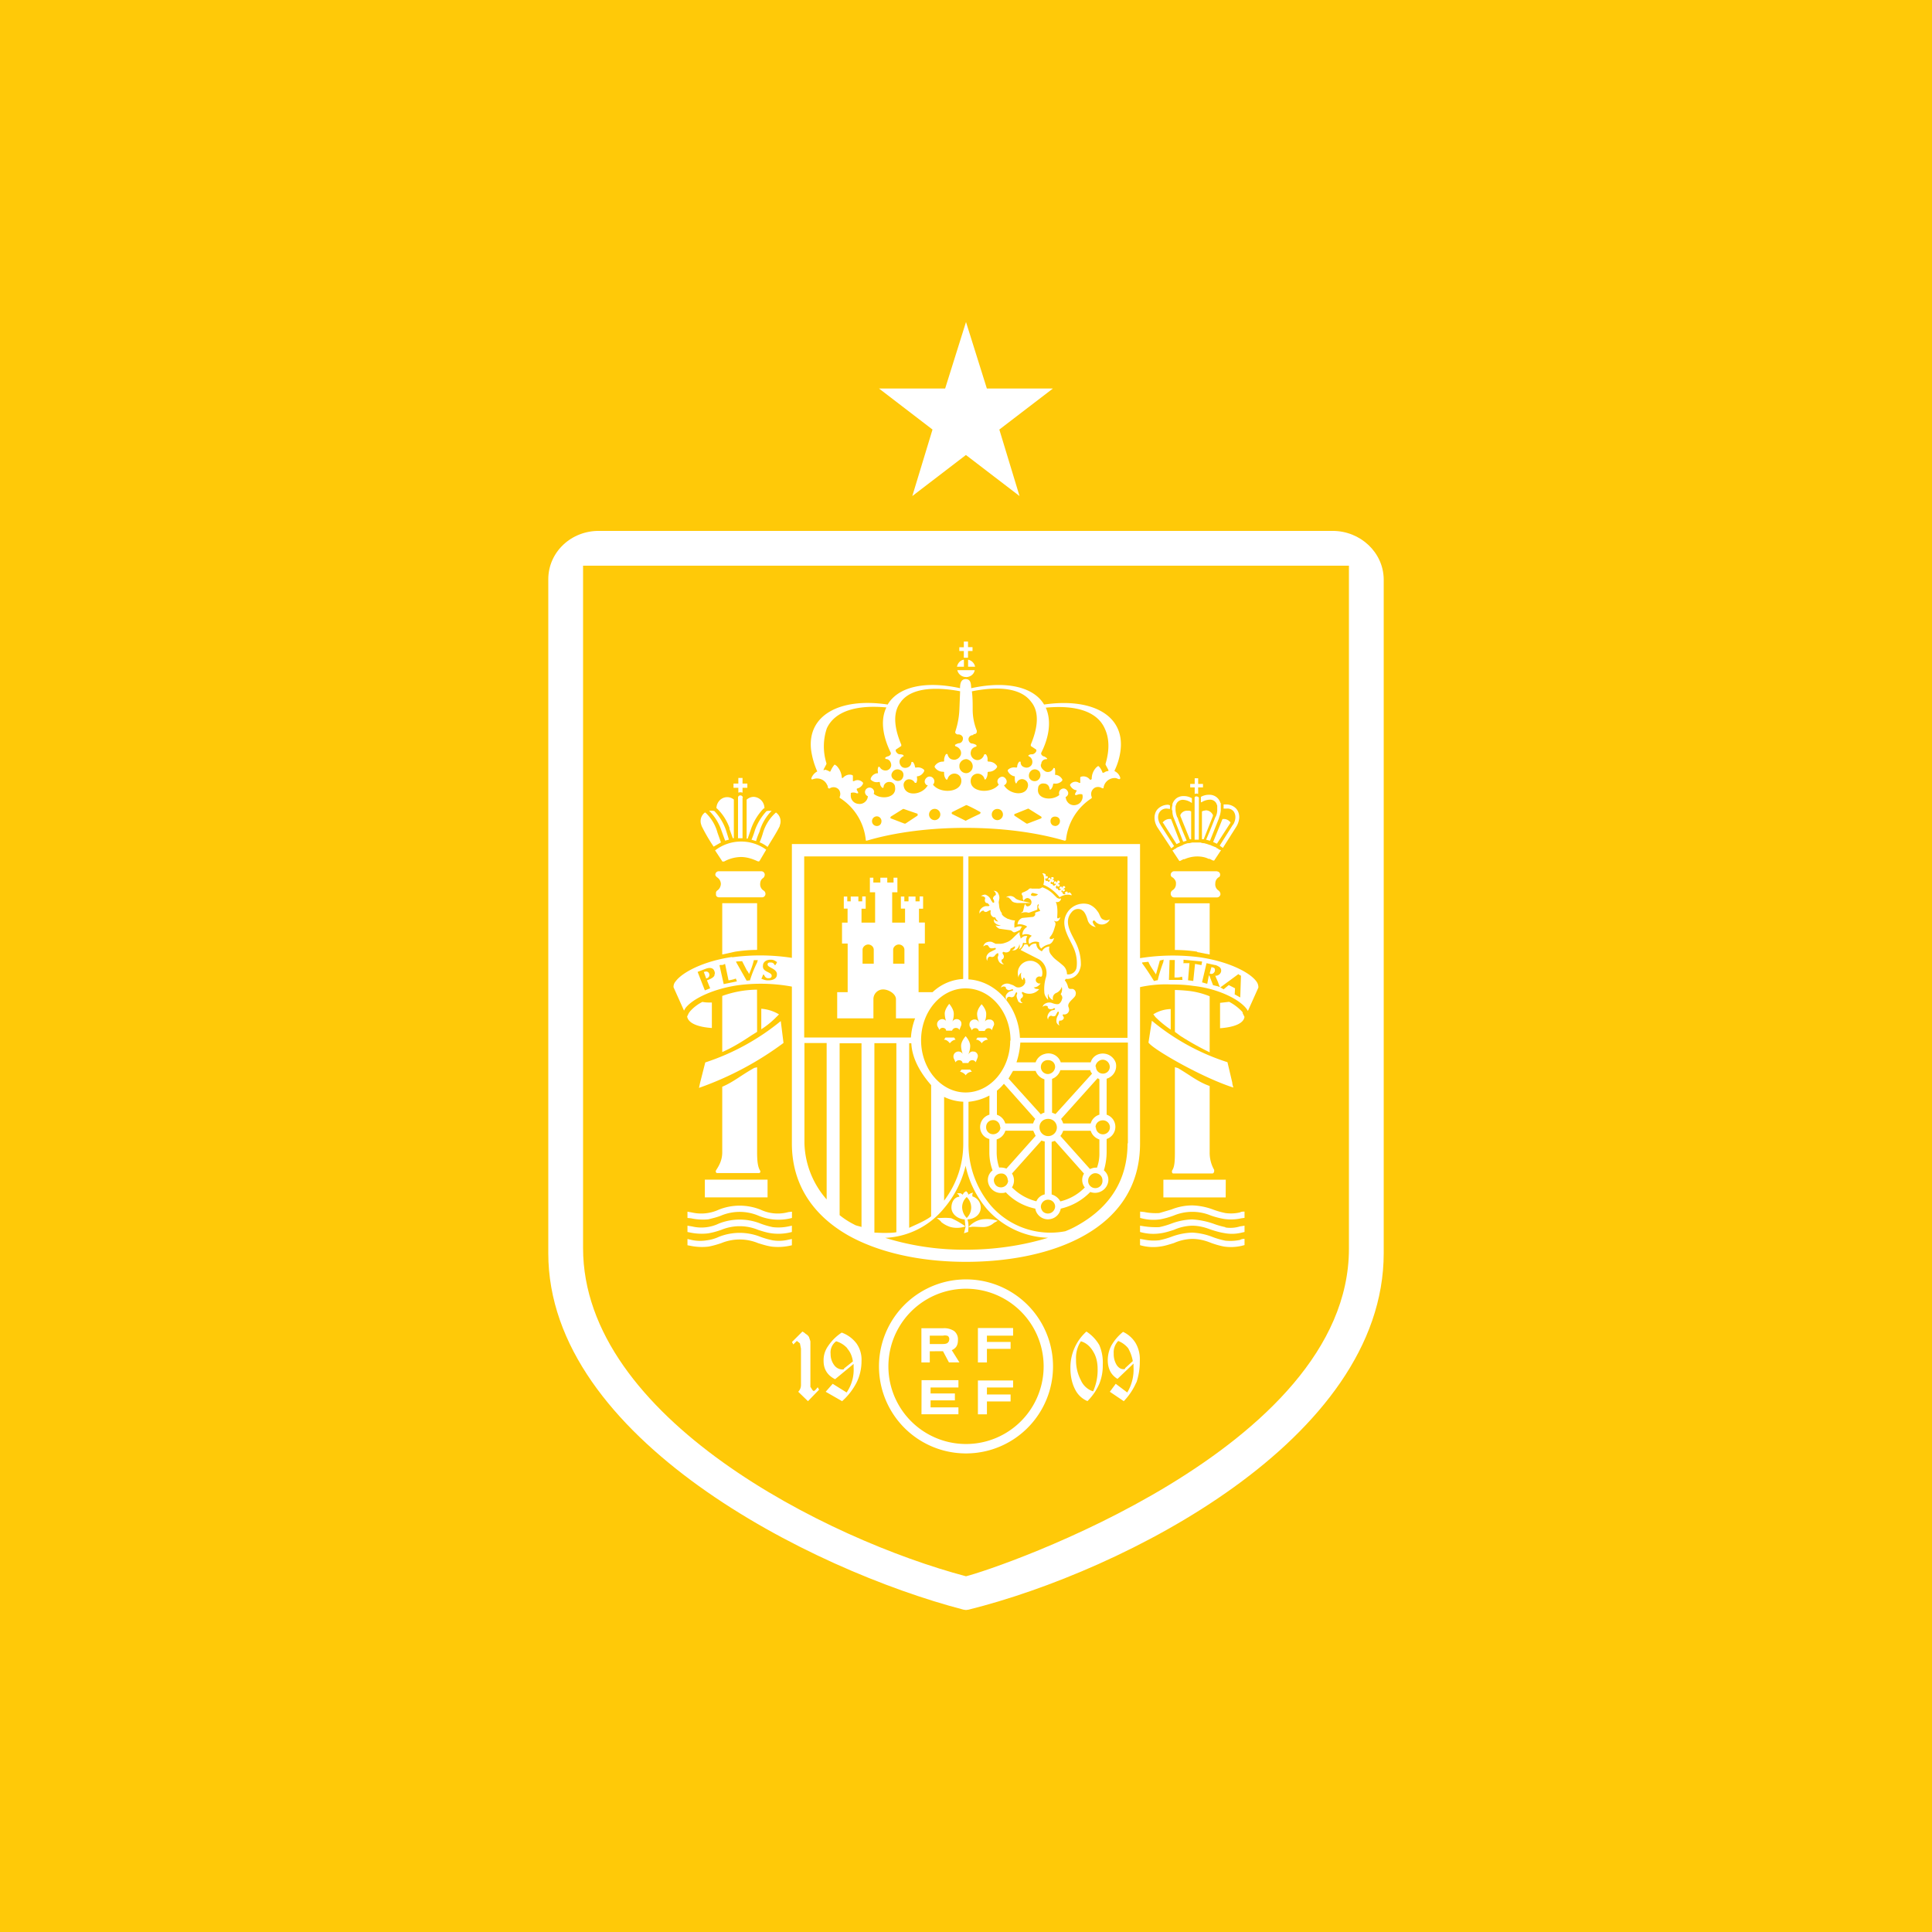 <svg xmlns="http://www.w3.org/2000/svg" width="24" height="24" fill="none" viewBox="0 0 24 24">
    <rect x="0" y="0" width="24" height="24" fill="#333333" stroke="none"/>
    <g clip-path="url(#SNFT__a)">
        <path fill="#FFC908" d="M24 0H0v24h24z"/>
        <path fill="#fff" d="m12 20-.03-.004c-1.894-.493-5.159-2.128-5.159-4.428V7.196c0-.338.285-.606.636-.601h9.107c.346 0 .631.268.635.6v8.372c0 2.323-3.243 3.953-5.158 4.429zM7.243 7.027v8.476c0 2.11 3.04 3.624 4.757 4.078.39-.096 4.757-1.575 4.757-4.07V7.027zm3.676-2.201h.822L12 4l.259.826h.821l-.666.51.251.826-.666-.51-.666.51.251-.826z"/>
        <path fill="#fff" d="m10.037 17.406.138-.143-.017-.03-.022.026-.013.013-.013.008c-.004 0-.017-.008-.026-.026l-.008-.013-.009-.013v-.566l-.017-.052a.1.1 0 0 0-.04-.039l-.02-.017-.022-.013-.13.13.017.03.043-.043.013.008.026.022.013.065v.45a.12.12 0 0 1-.034.086zm.605-.234a.6.6 0 0 0 .06-.264.35.35 0 0 0-.06-.216.4.4 0 0 0-.186-.138.6.6 0 0 0-.173.173.3.3 0 0 0-.052.181c0 .1.048.178.143.225l.23-.19v.043a.5.5 0 0 1-.087.312l-.173-.108-.087.099.204.117a.8.8 0 0 0 .181-.234m-.117-.42c.04.044.061.1.07.16l-.109.087q-.002.013-.017.013h-.013a.13.13 0 0 1-.095-.056.23.23 0 0 1-.043-.138.17.17 0 0 1 .069-.156q.08.023.138.086zm3.131.438a.6.6 0 0 0 .043-.238.55.55 0 0 0-.043-.243.5.5 0 0 0-.16-.168.6.6 0 0 0-.199.454c0 .095.018.186.056.26a.3.3 0 0 0 .156.15.7.7 0 0 0 .147-.215m-.078-.403c.04.06.057.139.057.217a.64.64 0 0 1-.056.28.25.25 0 0 1-.152-.138.53.53 0 0 1-.06-.26.37.37 0 0 1 .06-.224q.092.026.152.125m.537.39a.8.8 0 0 0 .043-.269.4.4 0 0 0-.052-.224.36.36 0 0 0-.156-.139.6.6 0 0 0-.147.173.4.4 0 0 0-.043.182q.002.157.121.229l.199-.19v.043a.55.55 0 0 1-.078.316l-.143-.108-.073.099.173.117a.8.8 0 0 0 .156-.234zm-.104-.433a.5.5 0 0 1 .06.164l-.095.087c0 .009-.004.009-.008.013h-.018c-.034 0-.064-.026-.082-.056a.26.26 0 0 1-.034-.139.2.2 0 0 1 .056-.155.3.3 0 0 1 .12.086m-.93.23a1.081 1.081 0 1 1-2.162 0 1.081 1.081 0 0 1 2.162 0m-1.08-.965A.964.964 0 1 0 12 17.938a.964.964 0 0 0 0-1.929"/>
        <path fill="#fff" d="M11.55 16.786v.139h-.104V16.5h.268a.22.22 0 0 1 .139.035.13.13 0 0 1 .047.108c0 .03-.004.06-.021.086a.13.13 0 0 1-.056.043l.095.152h-.13l-.074-.139zm.164-.194h-.164v.104h.156c.021 0 .043 0 .065-.013l.016-.02.005-.023a.05.05 0 0 0-.017-.044.1.1 0 0 0-.06-.004m.433.333v-.428h.437v.095h-.325v.078h.294v.086h-.294v.169zm0 .644v-.42h.437v.087h-.325v.087h.294v.086h-.294v.16zm-.7-.424h.458v.091h-.346v.074h.302v.086h-.302v.087h.346v.086h-.459zm.747-1.997a.3.3 0 0 0-.164.095v-.018a.3.3 0 0 0-.013-.077c.095-.005.165-.065.165-.147a.144.144 0 0 0-.104-.139v-.026l.008-.021-.026.008a.1.1 0 0 0-.03.018l-.009-.022a.1.1 0 0 0-.021-.022l-.026.018-.017.026a.1.1 0 0 0-.026-.018h-.044l.022.022.009.021c-.07.005-.1.074-.1.135 0 .077.074.142.165.147l.008.077v.009a1 1 0 0 0-.173-.1c-.069-.012-.151 0-.181-.004.017.018.043.03.056.052q.05.04.112.06a.32.32 0 0 0 .19-.008l-.021.086.052-.017.004-.06h.03c.013-.009.087 0 .156 0a.2.2 0 0 0 .13-.052l.047-.026a.45.45 0 0 0-.199-.017M11.952 15a.17.17 0 0 1 .057-.13.18.18 0 0 1 0 .26.2.2 0 0 1-.057-.13m.19-2.11-.017.025c.026 0 .052.018.07.043h.004v-.004a.1.1 0 0 1 .073-.039l-.021-.026zm-.436-.23c-.035 0-.065.03-.065.06 0 .014 0 .022.008.035l.022.04c.005-.018.022-.027.04-.027.02 0 .042.013.042.035h.074a.05.05 0 0 1 .047-.034q.032 0 .044.025l.017-.043a.07.07 0 0 0 .005-.054.06.06 0 0 0-.057-.037.06.06 0 0 0-.056.039.25.25 0 0 0 .021-.108c0-.056-.056-.121-.056-.121s-.056.065-.056.12a.3.3 0 0 0 .022.109c0-.022-.03-.039-.052-.039m.367.139q.012-.027.044-.027.034.001.043.035h.073a.05.05 0 0 1 .044-.034c.021 0 .039.008.043.026l.017-.044a.1.1 0 0 0 .013-.034l-.005-.024a.06.06 0 0 0-.036-.031l-.024-.002q-.038.001-.056.035v.004a.25.25 0 0 0 .022-.108c0-.06-.057-.12-.057-.12s-.056.06-.056.12c0 .04.013.07.022.104v.004c-.009-.034-.048-.047-.078-.034a.06.06 0 0 0-.039.056c0 .013 0 .021.009.034zm-.112.298a.06.06 0 0 0-.078-.03.06.06 0 0 0-.039.056c0 .008 0 .021.009.034l.017.04a.05.05 0 0 1 .043-.027c.022 0 .044.013.044.035h.073a.05.05 0 0 1 .048-.035c.017 0 .034.009.043.026l.017-.043a.1.1 0 0 0 .009-.03q.001-.013-.004-.025a.06.06 0 0 0-.036-.034l-.025-.002c-.022 0-.043.018-.056.04a.25.25 0 0 0 .026-.109c0-.06-.056-.121-.056-.121s-.057.06-.057.121a.3.3 0 0 0 .022.104m-.017.19-.018.026a.12.12 0 0 1 .07.043H12v-.004a.1.1 0 0 1 .073-.039l-.021-.026zm-.074-.372-.017-.026h-.108l-.018.026c.026 0 .052.018.07.043l.008-.004a.1.1 0 0 1 .065-.039m1.09-1.924c.078.03.147.086.203.155.035-.025.1-.043.143-.025h.004c.009-.005-.013-.035-.026-.035h-.004l-.017.013v-.017c-.005-.009-.018-.009-.026 0 0 0-.01.004-.01.013l.014.013h-.004c-.01 0-.026.004-.03-.005-.005 0-.01-.008-.005-.017l-.013-.004c-.009-.009 0-.018.004-.026h.005v.013a.02.02 0 0 0 .03-.009v-.013h-.017v-.004l.017-.013h.004c0-.009 0-.022-.013-.022h-.013l-.013.022-.004-.013c-.009-.009-.022 0-.026.008v.018h.017v.004c-.008.009-.017.017-.03.009-.009 0-.009-.013-.009-.018h-.017c-.017-.017 0-.03 0-.038h.005l.008.008v.005c.013 0 .026 0 .026-.013v-.013h-.004l-.018-.005.022-.017q.006-.02-.013-.026h-.013v.004l-.008.022-.01-.013v-.004c-.012 0-.025 0-.025.017v.013h.022v.009c-.01.008-.022.021-.03.013-.01-.005-.01-.013-.01-.018h-.017c-.013-.008-.008-.022 0-.03v-.004l.009.012c.013 0 .022 0 .026-.017l-.004-.013h-.018l.013-.013h.005c0-.008 0-.017-.01-.021h-.02v.026h-.01l-.004-.013v-.005h-.008l-.008.004-.006.006-.004.008v.008h.022v.009c-.004.009-.009.017-.022.013l-.004-.009h-.021c-.01-.004-.01-.021-.01-.03H13c.013 0 .017-.013.017-.022l-.009-.008h-.004l-.013.004v-.017c0-.018-.039-.026-.043-.018.03.026.026.096.013.139m-.117.951a.156.156 0 0 0-.194.1.16.16 0 0 0 .004.103q-.002-.02.008-.034a.1.1 0 0 1 .026-.03q-.008.024-.004.043c0 .021.009.043.022.052l.004-.026.009-.005.008.005.009.026v.03a.1.1 0 0 1-.017.03.09.09 0 0 1-.095.026l-.022-.013c-.017-.013-.039-.017-.06-.026a.1.1 0 0 0-.074.005.1.1 0 0 0-.023.017.1.1 0 0 0-.012.026.05.05 0 0 1 .024-.015.05.05 0 0 1 .028.002c.009 0 .009.008.009.013.004.017.026.03.043.03l.039-.013.009.005q.004.012-.005.012l-.034.01a.1.1 0 0 0-.052.055.1.1 0 0 0 .008.056c0-.017.01-.038.026-.043h.018q.013.007.027.005a.05.05 0 0 0 .025-.013l.021-.044.009-.004q.007 0 .008.013l-.008.026c0 .026.013.052.021.073.013.018.035.022.057.022a.05.05 0 0 1-.03-.043l.008-.017a.035.035 0 0 0 .022-.044l-.009-.013-.004-.013.004-.008h.009a.16.16 0 0 0 .203-.035l-.035-.004c-.013 0-.021-.009-.034-.018a.1.1 0 0 0 .086-.051.04.04 0 0 1-.033-.002l-.014-.01a.04.04 0 0 1-.012-.031q0-.01.004-.017l.01-.014.015-.008a.04.04 0 0 1 .03 0c.005 0 .013 0 .018-.01a.15.15 0 0 0-.1-.18m-.281-.757q.016.02.043.026l.026.005h.173c-.052-.013-.112-.022-.16-.04a.1.1 0 0 1-.034-.02.086.086 0 0 0-.113-.01h.026c.017.01.026.022.043.04z"/>
        <path fill="#fff" d="M12.705 11.156c0 .009.004.026.012.035.01-.026.04-.044.065-.03a.05.05 0 0 1 .03.058.05.05 0 0 1-.051.04.03.03 0 0 1-.022-.034l-.013.022-.017.07c-.005.016-.017.012-.026.025.073-.022.086 0 .1-.004l.095-.035c.004 0 .012-.013.008-.017v-.035l.009-.017h.008v.013q-.012.02 0 .034l.005.009.013.022v.004l-.052.017c-.009.005-.013.009-.009.022 0 .009 0 .013-.008.022-.005.004-.014.013-.022.013l-.13.013a.09.09 0 0 0-.06.082c.034-.009.064 0 .1.013l.02.013-.02.017a.11.11 0 0 0-.04.086.12.12 0 0 1 .095 0l.022.01-.017.016a.07.07 0 0 0-.013.087.12.12 0 0 1 .108-.026l.013.004v.013q0 .04.026.065a.2.2 0 0 1 .095-.052c.034-.008.056-.043.065-.078-.065.035-.06-.008-.044-.021.035-.043.044-.087.061-.143v-.026a.1.1 0 0 1-.017-.026c.043.03.078-.017.073-.043-.026.026-.034.013-.034 0s.013-.13-.018-.19c.03.008.056-.005.065-.035v-.009c-.017.009-.043 0-.056-.013l-.03-.03a.36.36 0 0 0-.147-.095.07.07 0 0 1-.052.017h-.078a.034.034 0 0 0-.043.013.3.3 0 0 1-.07.035.02.02 0 0 0-.012.021l.004.01a.04.04 0 0 1 .008.038m.12-.065.07.017c-.018.026-.056.03-.087.013v-.013z"/>
        <path fill="#fff" d="M12.216 11.312c.013.018.035.022.052.009l.026-.013h.013v.009c-.009.034.008.069.039.078h.017a.1.1 0 0 0 .039.051h-.009a.06.06 0 0 1-.047-.03c0 .018 0 .043.017.052a.1.1 0 0 0 .07.026.08.08 0 0 1-.066 0q.016.03.048.043l.13.018c.034.004.034.034.064.025a.4.4 0 0 0 .065-.03.1.1 0 0 1 .022-.039.1.1 0 0 0-.07.005l-.025.008v-.026q-.002-.032.008-.064a.2.2 0 0 1-.069-.014l-.026-.008c-.021-.013-.043-.022-.06-.043l-.005-.005-.004-.008v-.013l-.013-.018a.2.2 0 0 1-.021-.082l-.005-.034.009-.052a.12.12 0 0 0-.022-.07.06.06 0 0 0-.043-.021h-.009a.05.05 0 0 1 .03.043q-.001.013-.008.013-.032.02-.026.048l.009.008.004.022v.004q0 .014-.013.009h-.004l-.009-.013c-.013-.013-.009-.017-.026-.043a.12.12 0 0 0-.06-.044.1.1 0 0 0-.052.018c.017 0 .039.004.052.021v.013c-.01.022 0 .044.013.052h.008a.04.04 0 0 1 .026.022c.004 0 .009.004.004.013l-.008.004h-.035a.1.1 0 0 0-.065.039.06.06 0 0 0-.013.048v.008a.06.06 0 0 1 .044-.039c0-.008 0-.004.004 0m1.025.057c-.065.142.047.29.1.415.03.073.042.151.034.225l-.005.025a.104.104 0 0 1-.108.07c-.004 0-.008 0-.008-.009a.14.14 0 0 0-.052-.104c-.074-.065-.1-.073-.139-.125a.11.11 0 0 1-.026-.108.11.11 0 0 0-.086.047l-.009.013-.013-.008a.1.1 0 0 1-.056-.087.08.08 0 0 0-.078.03l-.013.013-.008-.013-.013-.021h-.035a.4.4 0 0 1-.048.069l.23.117a.2.2 0 0 1 .086.22.5.5 0 0 0-.021.186c0 .035.021.07.047.095l-.004-.043c0-.008 0-.022.008-.03 0 .013 0 .03.014.043a.1.1 0 0 0 .043.035.1.1 0 0 1 0-.044.07.07 0 0 1 .035-.043.12.12 0 0 0 .073-.078.11.11 0 0 1-.013.091c.017.018.026.043.017.06a.1.1 0 0 1-.039.061s-.026.013-.09-.013a.1.1 0 0 0-.101.026.1.1 0 0 0-.012.026.05.05 0 0 1 .056-.013q.008 0 .009.013c0 .018.021.03.043.026h.013l.022-.013c.008 0 .013.009.013.013l-.009.009-.035.008a.1.1 0 0 0-.047.057.06.06 0 0 0 .004.056q0-.034.03-.048h.013a.044.044 0 0 0 .052-.004l.005-.013.017-.03.013-.005.004.013a.1.1 0 0 1-.017.043.13.13 0 0 0-.013.074.06.06 0 0 0 .039.043.05.05 0 0 1-.004-.056c0-.004.008-.008.012-.004.022 0 .044-.018.044-.035s-.018-.026-.013-.034c0-.009.004-.009.008-.009a.06.06 0 0 0 .071-.054.1.1 0 0 0-.006-.033c-.03-.064.087-.116.087-.16a.056.056 0 0 0-.035-.069h-.03c-.013 0-.026-.008-.03-.026a.2.2 0 0 0-.04-.082l.014-.017a.165.165 0 0 0 .173-.117.2.2 0 0 0 .013-.056.6.6 0 0 0-.044-.234c-.051-.13-.186-.285-.073-.419.043-.056.108-.048.134-.026.022.013.043.043.065.112a.12.12 0 0 0 .104.096.13.13 0 0 1-.04-.065l.01-.018.017.005c.034.052.104.06.151.026a.1.1 0 0 0 .035-.044.08.08 0 0 1-.078.004c-.043-.012-.043-.068-.074-.103a.23.23 0 0 0-.108-.087.24.24 0 0 0-.285.135"/>
        <path fill="#fff" d="M12.42 11.957q.02.02.047.022h.004c-.017-.013-.03-.026-.03-.048q0-.012.009-.013c.017-.008.026-.03.017-.052l-.004-.008a.04.04 0 0 1-.009-.018v-.008l.013-.009c.03.018.07.005.082-.021l.005-.018a.3.3 0 0 0 .051-.03l.005.009c0 .017-.018.034-.04.043.022 0 .044 0 .057-.013a.08.08 0 0 0 .035-.065.07.07 0 0 1-.005.065.09.09 0 0 0 .048-.07c0-.008.008-.012.013-.012l.004.004h.03a.1.1 0 0 1 .01-.086.07.07 0 0 0-.066.017l-.017.013-.004-.022a.1.1 0 0 1-.009-.06c-.087.069-.095.108-.177.134a.2.2 0 0 1-.087.013h-.034l-.044-.022a.1.1 0 0 0-.078.009.07.07 0 0 0-.03.043v.004a.06.06 0 0 1 .052-.017l.013.013c.004.017.026.03.043.026h.013l.018-.004h.008c.009 0 .009.008.005.013v.004l-.06.03a.1.1 0 0 0-.053.056.1.1 0 0 0 .004.048l.005.009c0-.022.009-.043.026-.052h.017c.013.008.035.004.048-.009a.1.1 0 0 1 .03-.03l.009-.005q.007 0 .008.014.002.016-.008.034 0 .038.025.07"/>
        <path fill="#fff" d="M9.837 14.205c0 .488.242.877.692 1.137.38.216.9.333 1.47.333 1.047 0 2.163-.39 2.163-1.47v-3.72H9.837zm.865 1.037c-.021-.008-.073-.017-.09-.03a1 1 0 0 1-.182-.117V12.96h.272zm.16.07v-2.353h.273v2.348c-.044.009-.121.009-.165.009zm1.142.212a3.3 3.3 0 0 1-1.008-.147 1 1 0 0 0 .735-.372 1.25 1.25 0 0 0 .264-.524q.064.3.264.537c.19.216.467.35.761.358-.329.1-.675.148-1.016.148m-.71-.273V12.96h.027c.008.19.116.372.246.52v1.63c-.073.056-.19.103-.272.142m.433-.337v-1.289a.6.6 0 0 0 .238.06v.52c0 .26-.082.501-.238.709m2.279-.714c0 .446-.208.787-.614 1.017q-.077.045-.16.077a.98.98 0 0 1-.925-.32 1.18 1.18 0 0 1-.277-.77v-.518a.7.7 0 0 0 .26-.078v.238a.16.16 0 0 0-.109.199c.017.052.056.09.108.103v.165q0 .116.04.225a.15.15 0 0 0-.058.108.16.16 0 0 0 .04.116.16.16 0 0 0 .12.057c.023 0 .044 0 .062-.009q.15.157.367.203c.013.087.1.147.186.13a.16.16 0 0 0 .13-.13.74.74 0 0 0 .367-.207.166.166 0 0 0 .212-.091.15.15 0 0 0-.043-.177.8.8 0 0 0 .034-.225v-.165a.16.16 0 0 0 .079-.244.16.16 0 0 0-.079-.058V13.4a.164.164 0 0 0 .113-.199.17.17 0 0 0-.203-.108.15.15 0 0 0-.108.104h-.372a.16.16 0 0 0-.2-.104.16.16 0 0 0-.112.104h-.238a1 1 0 0 0 .048-.246h1.336v1.254zm-1.505.316a.2.2 0 0 0-.09-.013.6.6 0 0 1-.031-.186v-.164a.16.16 0 0 0 .108-.108h.346l.03.064zm.022.147a.09.09 0 0 1-.15.063.1.1 0 0 1-.028-.063c0-.047.04-.086.087-.086.052-.005.086.039.086.086zm.047-.086.368-.411c.009.008.021.008.039.013v.657a.15.15 0 0 0-.104.086.65.65 0 0 1-.303-.173.16.16 0 0 0 0-.172m.342-.576c0-.06.047-.103.108-.103.06 0 .108.047.108.108a.108.108 0 0 1-.216-.004m.104.9c.052 0 .09.039.09.086a.09.09 0 0 1-.15.063.1.1 0 0 1-.027-.063.09.09 0 0 1 .087-.086m.047-.065v-.653l.04-.013.362.407a.15.15 0 0 0 .01.172.63.63 0 0 1-.304.173.18.18 0 0 0-.108-.086m.108-.727a.2.2 0 0 0 .035-.064h.342c.017.052.056.09.108.108v.164a.5.5 0 0 1-.03.186h-.018c-.026 0-.047.009-.069.017zm.433.463c.052 0 .09.04.09.087a.089.089 0 1 1-.177 0c0-.043.044-.087.087-.087m.004-.57c0-.053.043-.087.091-.087a.087.087 0 1 1-.086.086zm0-.753c0-.043.043-.087.091-.087a.09.09 0 0 1 .086.087.084.084 0 0 1-.086.086.086.086 0 0 1-.086-.086zm.026.143.022.013v.44a.16.16 0 0 0-.108.109h-.342a.2.2 0 0 0-.026-.056zm-.523.445-.043-.017v-.42a.17.17 0 0 0 .103-.108h.372q.001.018.022.043zm-.095-.497a.087.087 0 0 1-.087-.087c0-.052.04-.086.087-.086.052 0 .09.034.09.086a.093.093 0 0 1-.086.087zm-.043.065v.415a.1.1 0 0 0-.044.021l-.402-.445.056-.095h.281a.17.17 0 0 0 .108.104m-.113.493a.2.2 0 0 0-.026.056h-.346a.16.16 0 0 0-.104-.108v-.299q.046-.037.087-.086zm-.432.103c0 .048-.044.087-.091.087a.086.086 0 0 1-.087-.09c0-.051.04-.086.087-.086s.086.039.086.086zm-.398-3.364h1.976v2.253H12.67c-.018-.39-.294-.705-.64-.726zm.519 2.288c0 .354-.247.644-.554.644-.302 0-.553-.29-.553-.649 0-.354.246-.644.553-.644s.558.29.558.649zm-.584-2.288v1.522a.6.6 0 0 0-.38.164h-.174v-.605h.078v-.26h-.073v-.172h.051v-.152h-.043v.061h-.051v-.06h-.087v.06h-.052v-.06h-.043v.15h.052v.174h-.16v-.377h.065v-.181H11.1v.06h-.078v-.06h-.086v.06h-.087v-.06h-.043v.181h.065v.377h-.169v-.173h.052v-.152h-.043v.061h-.048v-.06h-.095v.06h-.043v-.06h-.043v.15h.047v.174h-.069v.26h.07v.604h-.13v.325h.45v-.238a.12.12 0 0 1 .12-.121c.07 0 .16.056.16.121v.238h.238a.8.8 0 0 0-.052.238H9.99v-2.249zm-.73 1.159v.173h-.14v-.173c0-.035.035-.065.07-.065.039 0 .07.03.07.065m-.381 0v.173h-.139v-.173c0-.035.035-.065.07-.065.038 0 .069.03.069.065m-.865 1.159h.28V14.9a1.1 1.1 0 0 1-.276-.7v-1.246zM9.5 10.866a.043.043 0 0 0-.043-.043h-.528a.043.043 0 0 0-.043.043c0 .013.013.026.026.035a.1.1 0 0 1 .043.078c0 .03-.017.065-.043.082a.04.04 0 0 0-.017.043c-.005.026.013.043.039.043h.531a.043.043 0 0 0 .044-.043.05.05 0 0 0-.026-.043.09.09 0 0 1-.04-.078c0-.03.01-.06.04-.078a.06.06 0 0 0 .017-.043zm.035 3.788h-.779v.22h.779zm-.403-2.832c.087-.013.182-.022.273-.022v-.58h-.433v.637zm.238 1.444c-.164.091-.255.173-.398.234v.813c0 .108-.047.177-.077.225q-.01.02.008.034h.524c.017 0 .025-.017.013-.034-.026-.044-.035-.113-.035-.225v-1.055zm.087-.735v.255q.102-.065.19-.155l.03-.03a.5.5 0 0 0-.22-.07m.337 2.526a.5.5 0 0 1-.346-.03.7.7 0 0 0-.519 0 .52.52 0 0 1-.333.035l-.056-.01v.078l.043.004a.7.7 0 0 0 .216.013c.052-.013.109-.026.16-.047a.6.6 0 0 1 .459 0 .65.65 0 0 0 .42.03v-.078z"/>
        <path fill="#fff" d="M9.794 15.235a.6.6 0 0 1-.194.009 1 1 0 0 1-.152-.044.7.7 0 0 0-.519 0 .5.5 0 0 1-.333.035l-.056-.009v.078l.043.009a.7.7 0 0 0 .216.008 1 1 0 0 0 .16-.043.6.6 0 0 1 .459 0c.056.018.108.035.169.043q.127.016.25-.017v-.078z"/>
        <path fill="#fff" d="M9.794 15.4a.5.5 0 0 1-.194.008 1 1 0 0 1-.152-.043.7.7 0 0 0-.519 0 .5.5 0 0 1-.151.043.5.5 0 0 1-.182-.004l-.056-.013v.078l.043.008a.7.7 0 0 0 .216.009c.052-.009.109-.026.16-.043a.6.6 0 0 1 .459 0c.056.017.108.034.169.043a.7.7 0 0 0 .25-.017v-.078zm-.39-3.106a1.3 1.3 0 0 0-.432.078v.697c.13-.057.247-.13.364-.208l.069-.043zm-.708 1.16-.013.06c.376-.132.73-.32 1.05-.558l-.034-.272a2.9 2.9 0 0 1-.938.514zm.065-1.384-.018.004.03.082.018-.008c.021-.013.026-.035.017-.057a.04.04 0 0 0-.043-.022z"/>
        <path fill="#fff" d="M9.094 11.888c-.355.052-.619.19-.701.303a.1.1 0 0 0-.026.073l.13.29.017-.03c.1-.13.376-.247.662-.286.24-.031.485-.021.722.03v-.359a2.6 2.6 0 0 0-.804-.017zm-.217.225c-.008.026-.043.047-.095.065l.04.099-.066.026-.09-.23.099-.038c.069-.026.1 0 .108.026.009.017.009.039 0 .052zm.113.112-.052-.233.008-.005h.026a.04.04 0 0 0 .022-.008l.013-.005.043.204a.4.4 0 0 0 .091-.022l.013.035zm.415-.268q-.053.106-.087.216v.005l-.043.004-.13-.23v-.008l.074-.004.06.117c.013.012.018.025.026.043a1 1 0 0 0 .06-.173h.049zm.056.195a.2.2 0 0 0 .017-.044h.013c.009.026.026.044.052.044.022 0 .043-.005.043-.03 0-.022-.017-.03-.043-.044-.034-.017-.073-.034-.065-.086 0-.035.035-.074.104-.07.026 0 .048.013.065.026h.004v.009l-.017.03h-.013a.04.04 0 0 0-.016-.022.04.04 0 0 0-.027-.008q-.041-.005-.043.022c0 .021.021.03.043.043.034.017.078.043.073.086 0 .044-.043.07-.103.07h-.022a.2.2 0 0 1-.07-.022z"/>
        <path fill="#fff" d="M8.843 12.77v-.316c-.044 0-.078 0-.117-.008a.5.5 0 0 0-.156.12l-.013.018-.021.043c.013.083.13.13.302.143zm3.13-4.6h.052v-.083h.056v-.048h-.056V7.97h-.052v.07h-.056v.047h.056v.086zM10.15 9.578q.004.008-.005.009a.16.16 0 0 0-.065.077q-.004.012.005.018h.008c.07-.03.152 0 .182.069.009.013.009.021.009.034l.013.01h.008a.086.086 0 0 1 .117.016.09.09 0 0 1 .009.087v.013a.7.7 0 0 1 .324.523c0 .009.004.009.013.009.713-.212 1.738-.212 2.456 0 .004 0 .013 0 .018-.009a.7.7 0 0 1 .32-.519V9.9a.09.09 0 0 1 .043-.117.09.09 0 0 1 .086.009h.018v-.009a.14.14 0 0 1 .155-.117l.035.013q.011.002.017-.008V9.66a.13.13 0 0 0-.065-.078c-.004 0-.008-.008-.004-.013a.8.8 0 0 0 .073-.25c.052-.433-.354-.654-.95-.567-.13-.22-.472-.298-.905-.203-.004-.044 0-.113-.069-.113-.065 0-.07.07-.07.113-.432-.095-.769-.018-.899.203-.596-.09-1.003.134-.951.566a1 1 0 0 0 .074.26m.743.683a.06.06 0 1 1 .018-.117.06.06 0 0 1 .039.056c0 .035-.022.061-.057.061m.506-.13-.151.1h-.013l-.169-.065c-.004 0-.008-.009-.004-.013l.004-.009.152-.095h.008l.173.06zm.212.057a.07.07 0 1 1 .07-.07c0 .035-.03.07-.07.07m.562-.078a4 4 0 0 0-.177.086l-.173-.086v-.018l.005-.004.172-.086h.01q.083.037.168.086l.004.009zm.217.078a.07.07 0 0 1-.07-.07c0-.038.03-.069.07-.069.039 0 .069.03.069.07 0 .034-.03.069-.07.069m.545-.022-.17.065h-.012l-.152-.1v-.017l.174-.07.008.005.152.095c.004.005.008.013 0 .022m.172.095-.022-.005a.06.06 0 0 1-.034-.056c0-.034.022-.056.056-.056.035 0 .061.022.061.056a.06.06 0 0 1-.06.061m-.172-.77a.06.06 0 0 1 .06-.06c.009 0 .013 0 .013-.009l-.004-.004c-.013-.009-.026-.022-.04-.022-.02-.008-.034-.026-.03-.043.083-.164.139-.38.057-.562.367-.035.64.043.735.264q.082.18.008.432V9.5l.035.065v.013h-.004a.1.1 0 0 0-.052.021h-.017a.2.2 0 0 0-.044-.077c-.013-.013-.021.004-.03.008a.2.2 0 0 0-.06.147l-.01.009h-.012a.1.1 0 0 0-.117-.035l-.004.009v.052q.004.013-.004.013h-.01a.08.08 0 0 0-.112.022v.008c.013.03.044.056.07.06q.012 0 .012.014h-.004l-.017.034c0 .005 0 .013.009.013h.012a.1.1 0 0 1 .07-.008.1.1 0 0 1-.01.08.1.1 0 0 1-.064.05.1.1 0 0 1-.111-.037.1.1 0 0 1-.018-.037l-.005-.022c.026-.013.043-.043.026-.073s-.047-.044-.078-.026c-.026.013-.034.043-.026.073-.095.078-.29.052-.263-.086 0-.035.034-.065.077-.056h.005c.034.004.056.03.06.064 0 .005 0 .01.009.01h.004a.1.1 0 0 0 .03-.061l.005-.013h.013a.11.11 0 0 0 .095-.035l.004-.013a.11.11 0 0 0-.077-.06h-.014v-.018a.2.2 0 0 0-.004-.065l-.013-.004-.004.004a.074.074 0 0 1-.1.04q-.063-.041-.056-.087zm-.018.104a.077.077 0 0 1-.03.1.074.074 0 0 1-.1-.03.08.08 0 0 1 .018-.087.07.07 0 0 1 .08-.014q.014.006.024.018s.008.005.008.013m-.813-.476a.03.03 0 0 0 .03-.025v-.018a.7.7 0 0 1-.051-.268c0-.073 0-.143-.01-.22.347-.07.615-.035.736.13.121.146.065.367-.004.531v.018l.065.043c.017.021-.018.056-.044.06-.017 0-.03 0-.043.009-.008 0-.008.009-.008.013l.008.004c.035.018.052.06.035.1a.074.074 0 0 1-.095.034.06.06 0 0 1-.044-.06q.002-.008-.008-.009h-.009a.1.1 0 0 0-.026.06c0 .005 0 .01-.009.014h-.008a.11.11 0 0 0-.1.03v.013a.12.12 0 0 0 .078.065h.009v.017c0 .022 0 .043.008.06 0 .01.005.01.013.01l.005-.01a.07.07 0 0 1 .04-.037.07.07 0 0 1 .055.003c.03.013.047.043.043.078-.021.134-.23.108-.298-.009.03-.013.043-.043.026-.073-.013-.026-.043-.044-.074-.026-.03.017-.043.047-.026.078l.009.013c-.1.125-.38.095-.346-.07a.087.087 0 0 1 .169 0l.008.009.009-.009a.13.13 0 0 0 .021-.069c0-.013 0-.021.018-.021a.12.12 0 0 0 .1-.057v-.013a.12.12 0 0 0-.1-.056c-.022 0-.018-.009-.018-.022a.1.1 0 0 0-.021-.069h-.017l-.005.005c-.013.047-.06.077-.104.064-.043-.012-.073-.06-.06-.103.004-.03.03-.052.06-.06.01 0 .01-.01.01-.014l-.005-.008a.14.14 0 0 0-.052-.018c-.022 0-.043-.026-.043-.052 0-.03.026-.052.056-.052.009-.013.013-.013.017-.013m-.021.39a.086.086 0 0 1-.07.095.086.086 0 0 1-.095-.074v-.026a.087.087 0 0 1 .095-.073q.061.02.07.078m-.891-.792c.12-.16.389-.194.735-.13l-.009.225a1 1 0 0 1-.047.264l-.005.018c0 .017.013.025.03.03.03-.005.061.013.066.043v.009c0 .026-.018.052-.044.056a.1.1 0 0 0-.047.017c-.009 0-.009.009-.005.018l.005.004c.047.013.078.06.065.104-.014.043-.061.073-.104.06-.03-.004-.052-.03-.06-.06 0-.009-.01-.009-.014-.009l-.008.004a.14.14 0 0 0-.022.07c0 .012.004.021-.013.021a.12.12 0 0 0-.104.056v.013c.022.035.06.057.104.057.017 0 .013.008.013.021a.12.12 0 0 0 .022.07c.004.008.013.008.017.004l.004-.005a.09.09 0 0 1 .07-.066.086.086 0 0 1 .099.066c.03.165-.255.195-.35.07a.06.06 0 0 0 .017-.042.06.06 0 0 0-.017-.04.056.056 0 0 0-.083 0 .06.06 0 0 0-.02.043q0 .012.005.023l.015.02.018.004c-.065.121-.277.147-.299.009a.07.07 0 0 1 .011-.053.07.07 0 0 1 .046-.03h.004a.08.08 0 0 1 .078.044h.017a.1.1 0 0 0 .009-.065v-.017h.013a.11.11 0 0 0 .077-.065v-.013a.11.11 0 0 0-.099-.03h-.009c-.008 0-.004-.009-.008-.013a.1.1 0 0 0-.026-.057h-.013l-.005.005c0 .043-.038.069-.077.069-.044 0-.07-.039-.07-.078 0-.03.022-.052.044-.065q.01-.001.008-.008l-.008-.01a.1.1 0 0 0-.043-.008c-.026 0-.061-.043-.044-.06l.065-.043V9.25c-.07-.164-.125-.385-.004-.532m-.108.878a.074.074 0 0 1 .1-.03l.016.009c.03.025.03.069.005.103-.026.03-.07.03-.1.005-.034-.022-.039-.06-.021-.087m-.852-.039.034-.065V9.48a.7.7 0 0 1 .005-.432c.1-.216.372-.294.74-.26-.087.178-.027.398.055.563.005.017-.008.034-.03.043a.1.1 0 0 0-.039.017v.013l.009.005c.039 0 .065.038.065.077a.07.07 0 0 1-.078.065.08.08 0 0 1-.065-.043l-.013-.004-.004.004a.1.1 0 0 0-.005.06v.018h-.013a.1.1 0 0 0-.077.065v.013c.026.026.06.039.099.03h.013l.004.017c0 .022.013.043.03.056h.01l.004-.008c0-.04.039-.07.077-.065.035 0 .065.03.065.06.026.139-.173.165-.264.087l.005-.022a.057.057 0 0 0-.112-.013.056.056 0 0 0 .034.065.1.1 0 0 1-.038.073.1.1 0 0 1-.079.022.103.103 0 0 1-.095-.116v-.02a.1.1 0 0 1 .074.005h.017v-.013l-.017-.03v-.014l.008-.004a.1.1 0 0 0 .07-.06v-.01a.086.086 0 0 0-.113-.02h-.013v-.066l-.004-.008c-.044-.018-.091 0-.121.034h-.013v-.008a.23.23 0 0 0-.065-.143c-.009-.004-.022-.022-.03-.009a.3.3 0 0 0-.044.074c-.004.009-.013.009-.017.004a.2.2 0 0 0-.052-.021c-.017.013-.022.004-.017 0zm1.742-1.362c-.043.004-.077.043-.086.087h.086zm.052 0v.087h.087a.11.11 0 0 0-.087-.087M12 8.411c.052 0 .1-.034.108-.086h-.216A.11.11 0 0 0 12 8.41m3.157 2.457a.04.04 0 0 0-.027-.04l-.016-.004h-.528a.04.04 0 0 0-.03.013.04.04 0 0 0-.013.03c0 .013.009.03.026.035.026.022.043.048.039.078a.09.09 0 0 1-.039.078.05.05 0 0 0-.026.043c0 .026.017.048.043.048h.532a.04.04 0 0 0 .03-.013.04.04 0 0 0 .013-.03.06.06 0 0 0-.026-.044.09.09 0 0 1-.038-.086.09.09 0 0 1 .043-.078c.009 0 .017-.018.017-.03m.07 3.788h-.775v.22h.774zm-.355-2.828.155.03v-.636h-.432v.58q.141 0 .277.021zm-.242 1.44-.035-.01v1.056c0 .108-.004.177-.03.22-.013.018-.005.044.008.044h.49c.012 0 .02-.018.02-.03v-.014a.43.43 0 0 1-.056-.224v-.818c-.146-.052-.237-.13-.397-.225m-.087-.731a.43.43 0 0 0-.216.065l.026.034q.088.087.19.156v-.26zm.679 2.534a1 1 0 0 1-.151-.043.8.8 0 0 0-.26-.052.7.7 0 0 0-.26.051l-.15.044a.7.7 0 0 1-.187-.013l-.051-.005v.078q.123.036.25.018a1 1 0 0 0 .17-.048.6.6 0 0 1 .457 0 1 1 0 0 0 .165.043.6.6 0 0 0 .216-.008l.039-.005v-.078c-.022 0-.04 0-.056.01a.5.5 0 0 1-.182.008"/>
        <path fill="#fff" d="M15.222 15.244a1 1 0 0 1-.152-.044 1 1 0 0 0-.26-.052.8.8 0 0 0-.259.052 1 1 0 0 1-.151.044 1 1 0 0 1-.186-.01l-.052-.008v.078a.6.6 0 0 0 .251.017c.06-.008.112-.025.169-.043a.6.6 0 0 1 .224-.052c.083 0 .156.018.234.048.052.017.108.034.164.043a.5.5 0 0 0 .217-.004l.039-.009v-.078l-.057.009a.4.4 0 0 1-.181.013z"/>
        <path fill="#fff" d="M15.222 15.412a1 1 0 0 1-.152-.043.8.8 0 0 0-.26-.057.8.8 0 0 0-.259.052 1 1 0 0 1-.151.043.6.6 0 0 1-.186-.008l-.052-.009v.078q.123.036.251.017c.06-.008.112-.026.169-.043a.6.6 0 0 1 .224-.052c.083 0 .156.017.234.048q.079.03.164.047a.6.6 0 0 0 .217-.008l.039-.01v-.077a.1.1 0 0 0-.057.013.6.6 0 0 1-.181.009m-.195-2.34v-.696a1 1 0 0 0-.246-.065 2 2 0 0 0-.186-.013v.52l.069.051q.175.112.363.203"/>
        <path fill="#fff" d="M14.27 12.953c.04.073.649.428 1.051.557-.004-.017-.013-.039-.013-.06l-.06-.255a2.8 2.8 0 0 1-.939-.515l-.043.277zm.822-.891v-.018c0-.021-.022-.026-.043-.03l-.022.078a.04.04 0 0 0 .043 0 .06.06 0 0 0 .022-.03"/>
        <path fill="#fff" d="M15.606 12.19c-.082-.112-.346-.246-.7-.298a2.6 2.6 0 0 0-.805.021v.364a1.5 1.5 0 0 1 .441-.048c.095 0 .186.004.281.018.286.03.563.155.662.285l.017.026.13-.29a.12.12 0 0 0-.026-.078m-1.155-.238c-.026.07-.052.147-.069.225h-.008l-.035.009h-.004c-.044-.07-.087-.139-.147-.22v-.01l.073-.008h.005c.017.043.043.078.064.112l.03.044.048-.173h.005l.038-.009.005-.004zm.238.217v.004h-.168l.008-.247h.065l-.004.217c.034 0 .06 0 .086-.009h.009v.009zm.225-.182-.069-.013-.022.212-.065-.009.018-.212h-.078l.004-.008v-.035l.23.022v.008l-.005.026v.009zm.225.268-.07-.017-.042-.108s0-.009-.01-.013l-.02.103h-.005l-.06-.017.056-.238.1.022c.02 0 .038.013.055.022q.032.02.026.06a.07.07 0 0 1-.073.052l.034.078.009.026.013.034h-.013zm.268.134h-.004l-.06-.034h-.005v-.005l.004-.073-.078-.04-.064.053-.035-.022h-.009l.23-.169v.005l.013.008.017.009z"/>
        <path fill="#fff" d="M15.429 12.566a.6.6 0 0 0-.16-.121l-.113.013v.315c.178-.013.29-.06.303-.138v-.004l-.022-.044q.002-.01-.008-.021m-.632-2.14v-.347l-.021-.008h-.026a.09.09 0 0 0-.087.052v.013l.117.29zm-.354-.208.008.008.165.26.043-.022-.108-.28-.004-.01h-.026a.11.11 0 0 0-.078.044m.674.263.165-.255.004-.008a.1.1 0 0 0-.078-.044h-.021l-.005.01-.112.276zm-.276-.618a.05.05 0 0 1 .043 0v-.082h.06v-.043h-.06v-.07h-.043v.07h-.056v.043h.056z"/>
        <path fill="#fff" d="m14.55 10.538.022-.017.013-.01-.168-.263v-.004l-.005-.005c-.034-.06-.034-.12 0-.16a.1.1 0 0 1 .087-.034l.035.004v-.043c-.01-.009-.022-.009-.035-.009a.18.18 0 0 0-.121.057c-.048.056-.048.147 0 .224zm.014-.472v.013c0 .03.008.065.021.091l.113.286.043-.013c-.034-.082-.086-.2-.112-.286l-.005-.004a.3.3 0 0 1-.021-.087v-.056l.004-.004a.087.087 0 0 1 .095-.07.2.2 0 0 1 .104.04v-.06a.2.2 0 0 0-.104-.027.15.15 0 0 0-.086.026.15.15 0 0 0-.052.074v.017a.14.14 0 0 0-.005.06zm.67-.021a.1.1 0 0 1 .087.03c.034.043.034.104 0 .165l-.005.004-.164.26.009.008.03.021.164-.259c.052-.082.052-.173 0-.23a.17.17 0 0 0-.117-.051H15.2v.052zm-.164.086a.1.1 0 0 0-.087-.065l-.03.005-.022.008v.346h.022l.113-.285v-.009z"/>
        <path fill="#fff" d="M14.923 9.968a.2.2 0 0 1 .103-.034.086.086 0 0 1 .091.065l.004.008v.048q.001.046-.017.086l-.008.013a8 8 0 0 1-.113.277l.048.013.112-.281v-.005a.3.3 0 0 0 .022-.09v-.091l-.005-.004a.14.14 0 0 0-.138-.1.2.2 0 0 0-.104.026v.065h.005zm-.03-.06a.04.04 0 0 0-.044-.013.03.03 0 0 0-.009.013v.523h.052zm.241.635-.008-.004h-.009l-.004-.004v-.005l-.074-.03-.004-.004h-.009a.4.4 0 0 0-.056-.018l-.013-.004q-.018.002-.043-.008h-.104l-.035.008h-.017a.4.4 0 0 0-.056.018l-.013.008-.07.03-.016.013-.014.005c-.004.008-.021.013-.025.017l.086.13h.009l.043-.022h.013a.4.4 0 0 1 .156-.034c.047 0 .1.008.142.03h.013l.043.021h.014l.086-.13a.06.06 0 0 1-.039-.017zm-5.859-.125h.013l.043-.125a.7.7 0 0 1 .156-.251h.009a.14.14 0 0 0-.134-.143.13.13 0 0 0-.087.035zm.06.013.057.017c.017-.06.034-.095.043-.117a.6.6 0 0 1 .151-.259h-.043l-.021.004a.7.7 0 0 0-.143.234 1 1 0 0 1-.043.12m.104.035q.051.021.095.056c.052-.087.109-.173.152-.26v-.008a.134.134 0 0 0-.048-.16l-.004.004a.54.54 0 0 0-.156.246 1 1 0 0 1-.043.122zm-.38-.173.043.12h.013v-.48a.13.13 0 0 0-.186.022.14.14 0 0 0-.03.087h.004c.074.069.13.16.16.25zm-.346-.035q.066.135.151.26l.091-.052-.043-.121a.53.53 0 0 0-.147-.247l-.009-.004a.134.134 0 0 0-.043.16zm.458-.41a.07.07 0 0 1 .052 0v-.061h.06v-.052h-.06v-.07h-.052v.07h-.06v.052h.06zm.056.064a.03.03 0 0 0-.03-.03c-.021 0-.03.013-.03.03v.502h.056v-.502zm-.345.653.086.13c0 .008.009.008.017.008h.009a.45.45 0 0 1 .208-.056c.073 0 .142.022.207.052q.02.007.026-.004l.082-.139a.53.53 0 0 0-.635.009m.082-.238.043.117.047-.013-.038-.121a.65.65 0 0 0-.143-.234l-.022-.004h-.043q.11.112.156.255"/>
    </g>
    <defs>
        <clipPath id="SNFT__a">
            <path fill="#fff" d="M0 0h24v24H0z"/>
        </clipPath>
    </defs>
</svg>

